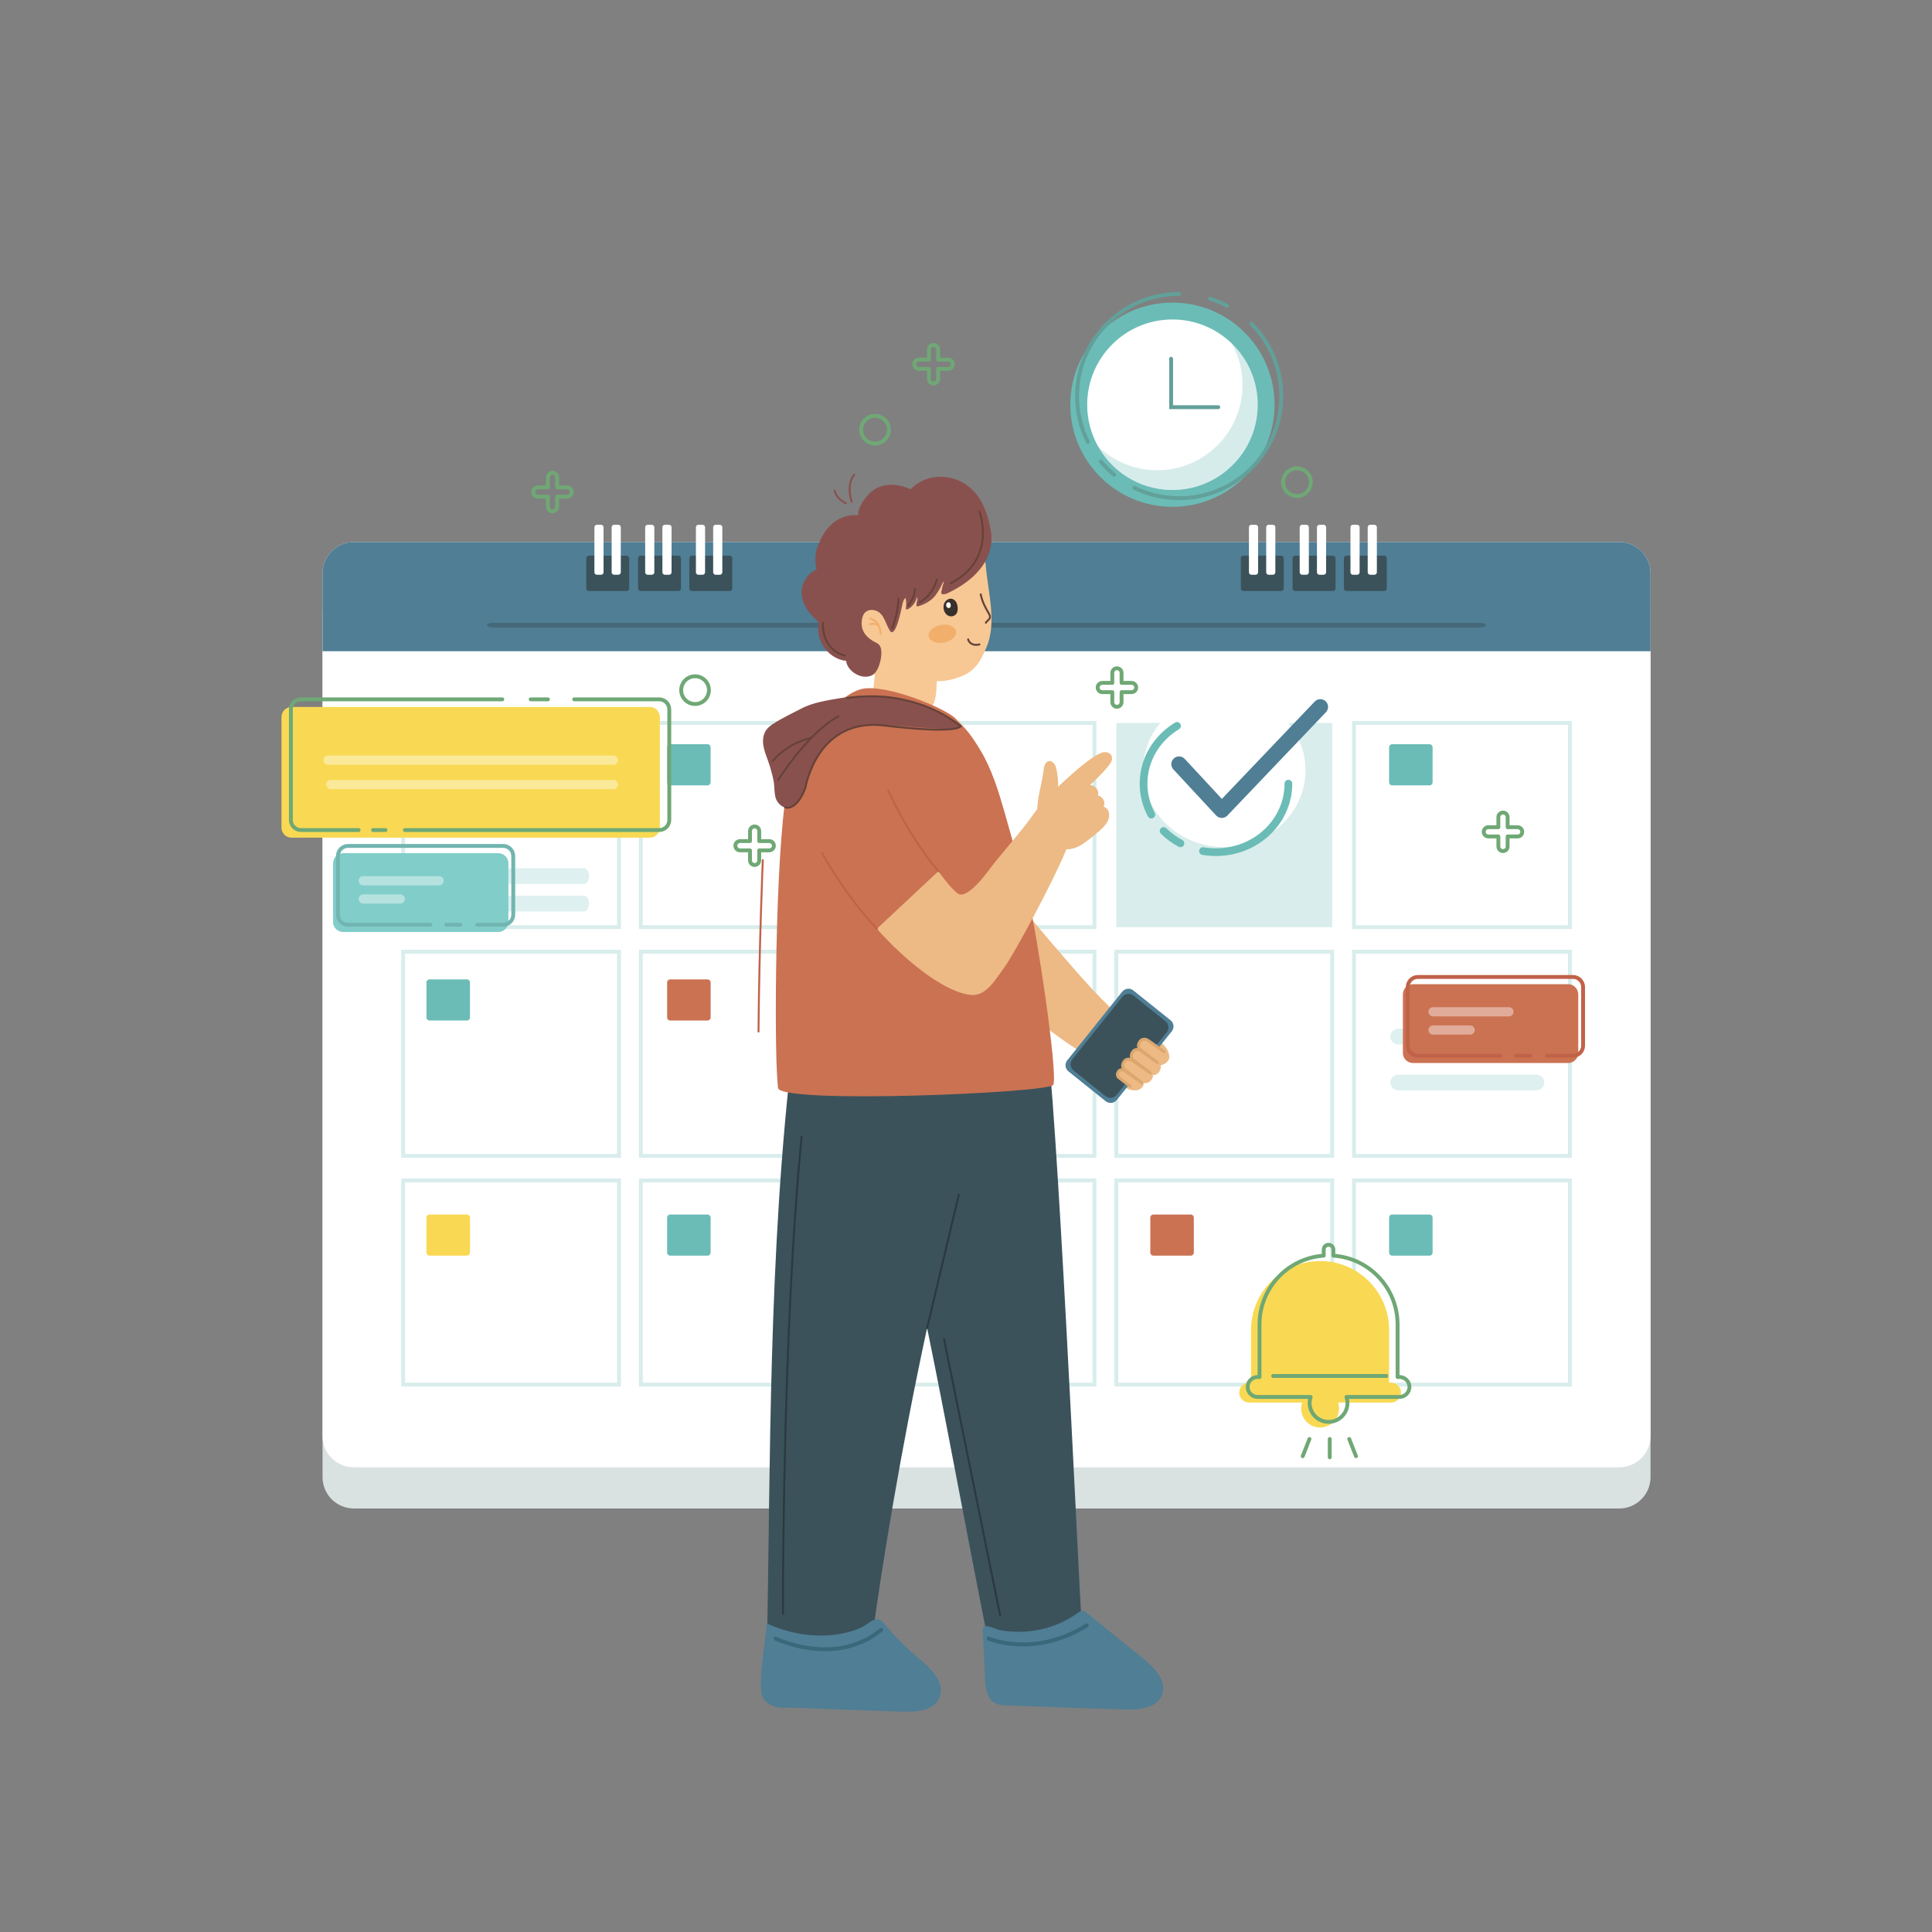 <?xml version="1.0" encoding="utf-8"?>
<!-- Generator: Adobe Illustrator 27.5.0, SVG Export Plug-In . SVG Version: 6.00 Build 0)  -->
<svg version="1.1" xmlns="http://www.w3.org/2000/svg" xmlns:xlink="http://www.w3.org/1999/xlink" x="0px" y="0px"
	 viewBox="0 0 500 500" style="enable-background:new 0 0 500 500;" xml:space="preserve">
<rect x="0" y="0" width="500" height="500" fill="#808080" stroke="none"/>
<!-- <g id="BACKGROUND">
	<rect style="fill:#F9EEE3;" width="500" height="500"/>
</g> -->
<g id="OBJECTS">
	<!-- <g>
		
			<ellipse transform="matrix(0.7071 -0.7071 0.7071 0.7071 -55.6665 230.1646)" style="opacity:0.3149;fill:#DBC0A7;" cx="250" cy="182.278" rx="135.209" ry="135.209"/>
		<ellipse style="opacity:0.3149;fill:#DBC0A7;" cx="250" cy="442.885" rx="171.101" ry="10.046"/>
	</g> -->
	<g>
		<g>
			<g>
				<g>
					<g>
						<path style="fill:#D9E2E1;" d="M91.589,390.395h327.454c4.481,0,8.114-3.633,8.114-8.114V159.038
							c0-4.481-3.633-8.114-8.114-8.114H91.589c-4.481,0-8.114,3.633-8.114,8.114v223.243
							C83.475,386.763,87.108,390.395,91.589,390.395z"/>
						<path style="fill:#FFFFFF;" d="M91.589,379.746h327.454c4.481,0,8.114-3.633,8.114-8.114V148.389
							c0-4.481-3.633-8.114-8.114-8.114H91.589c-4.481,0-8.114,3.633-8.114,8.114v223.243
							C83.475,376.113,87.108,379.746,91.589,379.746z"/>
						<path style="fill:#4F7E95;" d="M83.475,168.539h343.681v-20.15c0-4.481-3.633-8.114-8.114-8.114H91.589
							c-4.481,0-8.114,3.633-8.114,8.114V168.539z"/>
						<g style="opacity:0.263;">
							<g>
								<g>
									<rect x="350.429" y="187.099" style="fill:none;stroke:#6BBCB6;stroke-miterlimit:10;" width="55.866" height="52.844"/>
									<rect x="288.906" y="187.099" style="fill:#6BBCB6;" width="55.866" height="52.844"/>
									<rect x="227.383" y="187.099" style="fill:none;stroke:#6BBCB6;stroke-miterlimit:10;" width="55.866" height="52.844"/>
									<rect x="165.86" y="187.099" style="fill:none;stroke:#6BBCB6;stroke-miterlimit:10;" width="55.866" height="52.844"/>
									<rect x="104.336" y="187.099" style="fill:none;stroke:#6BBCB6;stroke-miterlimit:10;" width="55.866" height="52.844"/>
									<g>
										<ellipse style="fill:#FFFFFF;" cx="316.839" cy="199.339" rx="21.021" ry="19.884"/>
									</g>
								</g>
								<g>
									<rect x="350.429" y="246.298" style="fill:none;stroke:#6BBCB6;stroke-miterlimit:10;" width="55.866" height="52.844"/>
									<rect x="288.906" y="246.298" style="fill:none;stroke:#6BBCB6;stroke-miterlimit:10;" width="55.866" height="52.844"/>
									<rect x="227.383" y="246.298" style="fill:none;stroke:#6BBCB6;stroke-miterlimit:10;" width="55.866" height="52.844"/>
									<rect x="165.86" y="246.298" style="fill:none;stroke:#6BBCB6;stroke-miterlimit:10;" width="55.866" height="52.844"/>
									<rect x="104.336" y="246.298" style="fill:none;stroke:#6BBCB6;stroke-miterlimit:10;" width="55.866" height="52.844"/>
								</g>
								<g>
									<rect x="350.429" y="305.496" style="fill:none;stroke:#6BBCB6;stroke-miterlimit:10;" width="55.866" height="52.844"/>
									<rect x="288.906" y="305.496" style="fill:none;stroke:#6BBCB6;stroke-miterlimit:10;" width="55.866" height="52.844"/>
									<rect x="227.383" y="305.496" style="fill:none;stroke:#6BBCB6;stroke-miterlimit:10;" width="55.866" height="52.844"/>
									<rect x="165.86" y="305.496" style="fill:none;stroke:#6BBCB6;stroke-miterlimit:10;" width="55.866" height="52.844"/>
									<rect x="104.336" y="305.496" style="fill:none;stroke:#6BBCB6;stroke-miterlimit:10;" width="55.866" height="52.844"/>
								</g>
							</g>
						</g>
						<g>
							<g>
								<path style="fill:#3B525B;" d="M331.574,152.953h-9.79c-0.362,0-0.656-0.294-0.656-0.656v-7.829
									c0-0.362,0.294-0.656,0.656-0.656h9.79c0.362,0,0.656,0.294,0.656,0.656v7.829
									C332.229,152.66,331.936,152.953,331.574,152.953z"/>
								<path style="fill:#3B525B;" d="M344.97,152.953h-9.79c-0.362,0-0.656-0.294-0.656-0.656v-7.829
									c0-0.362,0.294-0.656,0.656-0.656h9.79c0.362,0,0.656,0.294,0.656,0.656v7.829
									C345.626,152.66,345.332,152.953,344.97,152.953z"/>
								<path style="fill:#3B525B;" d="M358.241,152.953h-9.79c-0.362,0-0.656-0.294-0.656-0.656v-7.829
									c0-0.362,0.294-0.656,0.656-0.656h9.79c0.362,0,0.656,0.294,0.656,0.656v7.829
									C358.896,152.66,358.603,152.953,358.241,152.953z"/>
								<g>
									<g>
										<g>
											<g>
												<g>
													<path style="fill:#FFFFFF;" d="M323.879,148.751h1.061c0.361,0,0.654-0.293,0.654-0.655v-11.634
														c0-0.361-0.293-0.654-0.654-0.654h-1.061c-0.362,0-0.655,0.293-0.655,0.654v11.634
														C323.224,148.458,323.517,148.751,323.879,148.751z"/>
													<path style="fill:#FFFFFF;" d="M328.342,148.751h1.061c0.361,0,0.654-0.293,0.654-0.655v-11.634
														c0-0.361-0.293-0.654-0.654-0.654h-1.061c-0.361,0-0.654,0.293-0.654,0.654v11.634
														C327.687,148.458,327.98,148.751,328.342,148.751z"/>
												</g>
											</g>
										</g>
									</g>
								</g>
								<g>
									<g>
										<g>
											<g>
												<g>
													<path style="fill:#FFFFFF;" d="M337.015,148.751h1.061c0.361,0,0.654-0.293,0.654-0.655v-11.634
														c0-0.361-0.293-0.654-0.654-0.654h-1.061c-0.362,0-0.655,0.293-0.655,0.654v11.634
														C336.361,148.458,336.654,148.751,337.015,148.751z"/>
													<path style="fill:#FFFFFF;" d="M341.478,148.751h1.061c0.361,0,0.654-0.293,0.654-0.655v-11.634
														c0-0.361-0.293-0.654-0.654-0.654h-1.061c-0.361,0-0.654,0.293-0.654,0.654v11.634
														C340.824,148.458,341.117,148.751,341.478,148.751z"/>
												</g>
											</g>
										</g>
									</g>
								</g>
								<g>
									<g>
										<g>
											<g>
												<g>
													<path style="fill:#FFFFFF;" d="M350.152,148.751h1.061c0.361,0,0.654-0.293,0.654-0.655v-11.634
														c0-0.361-0.293-0.654-0.654-0.654h-1.061c-0.361,0-0.654,0.293-0.654,0.654v11.634
														C349.497,148.458,349.79,148.751,350.152,148.751z"/>
													<path style="fill:#FFFFFF;" d="M354.615,148.751h1.061c0.362,0,0.655-0.293,0.655-0.655v-11.634
														c0-0.361-0.293-0.654-0.655-0.654h-1.061c-0.361,0-0.654,0.293-0.654,0.654v11.634
														C353.96,148.458,354.253,148.751,354.615,148.751z"/>
												</g>
											</g>
										</g>
									</g>
								</g>
							</g>
							<g>
								<path style="fill:#3B525B;" d="M162.18,152.953h-9.79c-0.362,0-0.656-0.294-0.656-0.656v-7.829
									c0-0.362,0.294-0.656,0.656-0.656h9.79c0.362,0,0.656,0.294,0.656,0.656v7.829
									C162.836,152.66,162.542,152.953,162.18,152.953z"/>
								<path style="fill:#3B525B;" d="M175.577,152.953h-9.79c-0.362,0-0.656-0.294-0.656-0.656v-7.829
									c0-0.362,0.294-0.656,0.656-0.656h9.79c0.362,0,0.656,0.294,0.656,0.656v7.829
									C176.233,152.66,175.939,152.953,175.577,152.953z"/>
								<path style="fill:#3B525B;" d="M188.847,152.953h-9.79c-0.362,0-0.656-0.294-0.656-0.656v-7.829
									c0-0.362,0.293-0.656,0.656-0.656h9.79c0.362,0,0.656,0.294,0.656,0.656v7.829
									C189.503,152.66,189.209,152.953,188.847,152.953z"/>
								<g>
									<g>
										<g>
											<g>
												<g>
													<path style="fill:#FFFFFF;" d="M154.485,148.751h1.061c0.361,0,0.654-0.293,0.654-0.655v-11.634
														c0-0.361-0.293-0.654-0.654-0.654h-1.061c-0.361,0-0.654,0.293-0.654,0.654v11.634
														C153.831,148.458,154.124,148.751,154.485,148.751z"/>
													<path style="fill:#FFFFFF;" d="M158.948,148.751h1.061c0.361,0,0.654-0.293,0.654-0.655v-11.634
														c0-0.361-0.293-0.654-0.654-0.654h-1.061c-0.361,0-0.654,0.293-0.654,0.654v11.634
														C158.294,148.458,158.587,148.751,158.948,148.751z"/>
												</g>
											</g>
										</g>
									</g>
								</g>
								<g>
									<g>
										<g>
											<g>
												<g>
													<path style="fill:#FFFFFF;" d="M167.622,148.751h1.061c0.361,0,0.654-0.293,0.654-0.655v-11.634
														c0-0.361-0.293-0.654-0.654-0.654h-1.061c-0.361,0-0.654,0.293-0.654,0.654v11.634
														C166.967,148.458,167.26,148.751,167.622,148.751z"/>
													<path style="fill:#FFFFFF;" d="M172.085,148.751h1.061c0.362,0,0.655-0.293,0.655-0.655v-11.634
														c0-0.361-0.293-0.654-0.655-0.654h-1.061c-0.361,0-0.654,0.293-0.654,0.654v11.634
														C171.43,148.458,171.723,148.751,172.085,148.751z"/>
												</g>
											</g>
										</g>
									</g>
								</g>
								<g>
									<g>
										<g>
											<g>
												<g>
													<path style="fill:#FFFFFF;" d="M180.758,148.751h1.061c0.361,0,0.654-0.293,0.654-0.655v-11.634
														c0-0.361-0.293-0.654-0.654-0.654h-1.061c-0.361,0-0.654,0.293-0.654,0.654v11.634
														C180.104,148.458,180.397,148.751,180.758,148.751z"/>
													<path style="fill:#FFFFFF;" d="M185.221,148.751h1.061c0.361,0,0.654-0.293,0.654-0.655v-11.634
														c0-0.361-0.293-0.654-0.654-0.654h-1.061c-0.361,0-0.654,0.293-0.654,0.654v11.634
														C184.567,148.458,184.86,148.751,185.221,148.751z"/>
												</g>
											</g>
										</g>
									</g>
								</g>
							</g>
						</g>
					</g>
					<path style="fill:none;stroke:#6BBCB6;stroke-width:2;stroke-linecap:round;stroke-linejoin:round;stroke-miterlimit:10;" d="
						M311.341,220.255c1.088,0.186,2.208,0.283,3.353,0.283c10.351,0,18.742-7.937,18.742-17.728"/>
					<path style="fill:none;stroke:#6BBCB6;stroke-width:2;stroke-linecap:round;stroke-linejoin:round;stroke-miterlimit:10;" d="
						M301.144,215.058c1.271,1.257,2.735,2.338,4.348,3.2"/>
					<path style="fill:none;stroke:#6BBCB6;stroke-width:2;stroke-linecap:round;stroke-linejoin:round;stroke-miterlimit:10;" d="
						M304.612,187.863c-5.207,3.149-8.66,8.667-8.66,14.947c0,2.881,0.726,5.601,2.015,8.005"/>
					<g>
						<path style="fill:#4F7E95;" d="M316.2,211.68c-0.005,0-0.009,0-0.014,0c-0.552-0.004-1.077-0.235-1.452-0.639l-11.061-11.917
							c-0.751-0.809-0.704-2.075,0.105-2.827c0.808-0.751,2.073-0.706,2.826,0.105l9.615,10.359l24.036-25.202
							c0.763-0.799,2.029-0.828,2.827-0.067c0.8,0.762,0.83,2.028,0.067,2.828l-25.503,26.74
							C317.269,211.456,316.747,211.68,316.2,211.68z"/>
					</g>
				</g>
				<g style="opacity:0.474;">
					<path style="fill:#3B525B;" d="M382.802,162.42H127.829c-1,0-1.811-0.28-1.811-0.626c0-0.345,0.811-0.626,1.811-0.626h254.972
						c1.001,0,1.811,0.28,1.811,0.626C384.612,162.14,383.803,162.42,382.802,162.42z"/>
				</g>
				<g>
					<g style="opacity:0.224;">
						<path style="fill:#6BBCB6;" d="M379.339,270.311h-17.372c-1.19,0-2.155-0.913-2.155-2.038s0.965-2.038,2.155-2.038h17.372
							c1.19,0,2.155,0.913,2.155,2.038S380.529,270.311,379.339,270.311z"/>
					</g>
					<g style="opacity:0.224;">
						<path style="fill:#6BBCB6;" d="M397.513,282.193h-35.546c-1.19,0-2.155-0.913-2.155-2.038c0-1.125,0.965-2.038,2.155-2.038
							h35.546c1.19,0,2.155,0.913,2.155,2.038C399.668,281.28,398.703,282.193,397.513,282.193z"/>
					</g>
				</g>
				<g>
					<g style="opacity:0.224;">
						<path style="fill:#6BBCB6;" d="M132.122,212.082H114.75c-1.19,0-2.155-0.913-2.155-2.038c0-1.125,0.964-2.038,2.155-2.038
							h17.372c1.19,0,2.155,0.913,2.155,2.038C134.277,211.169,133.312,212.082,132.122,212.082z"/>
					</g>
					<g style="opacity:0.224;">
						<path style="fill:#6BBCB6;" d="M151.124,228.786h-21.899c-0.733,0-1.327-0.913-1.327-2.038c0-1.125,0.594-2.038,1.327-2.038
							h21.899c0.733,0,1.327,0.913,1.327,2.038C152.452,227.873,151.857,228.786,151.124,228.786z"/>
					</g>
					<g style="opacity:0.224;">
						<path style="fill:#6BBCB6;" d="M151.124,235.891h-21.899c-0.733,0-1.327-0.913-1.327-2.038c0-1.125,0.594-2.038,1.327-2.038
							h21.899c0.733,0,1.327,0.913,1.327,2.038C152.452,234.977,151.857,235.891,151.124,235.891z"/>
					</g>
				</g>
			</g>
			<g style="opacity:0.224;">
				<path style="fill:#6BBCB6;" d="M255.325,322.541H241.5c-0.947,0-1.715-0.727-1.715-1.622s0.768-1.622,1.715-1.622h13.825
					c0.947,0,1.715,0.727,1.715,1.622S256.272,322.541,255.325,322.541z"/>
			</g>
			<g style="opacity:0.224;">
				<path style="fill:#6BBCB6;" d="M269.789,331.997H241.5c-0.947,0-1.715-0.727-1.715-1.622c0-0.896,0.768-1.622,1.715-1.622
					h28.289c0.947,0,1.715,0.727,1.715,1.622C271.504,331.271,270.736,331.997,269.789,331.997z"/>
			</g>
		</g>
		<g>
			<path style="fill:#6BBCB6;" d="M183.095,203.256h-9.629c-0.45,0-0.815-0.365-0.815-0.815v-9.02c0-0.45,0.365-0.815,0.815-0.815
				h9.629c0.45,0,0.815,0.365,0.815,0.815v9.02C183.91,202.891,183.546,203.256,183.095,203.256z"/>
			<path style="fill:#6BBCB6;" d="M245.377,203.256h-9.629c-0.45,0-0.815-0.365-0.815-0.815v-9.02c0-0.45,0.365-0.815,0.815-0.815
				h9.629c0.45,0,0.815,0.365,0.815,0.815v9.02C246.192,202.891,245.827,203.256,245.377,203.256z"/>
			<path style="fill:#6BBCB6;" d="M120.814,264.111h-9.629c-0.45,0-0.815-0.365-0.815-0.815v-9.02c0-0.45,0.365-0.815,0.815-0.815
				h9.629c0.45,0,0.815,0.365,0.815,0.815v9.02C121.629,263.746,121.264,264.111,120.814,264.111z"/>
			<path style="fill:#CB7252;" d="M183.095,264.111h-9.629c-0.45,0-0.815-0.365-0.815-0.815v-9.02c0-0.45,0.365-0.815,0.815-0.815
				h9.629c0.45,0,0.815,0.365,0.815,0.815v9.02C183.91,263.746,183.546,264.111,183.095,264.111z"/>
			<path style="fill:#CB7252;" d="M308.147,324.966h-9.629c-0.45,0-0.815-0.365-0.815-0.815v-9.02c0-0.45,0.365-0.815,0.815-0.815
				h9.629c0.45,0,0.815,0.365,0.815,0.815v9.02C308.962,324.601,308.597,324.966,308.147,324.966z"/>
			<path style="fill:#6BBCB6;" d="M369.94,324.966h-9.629c-0.45,0-0.815-0.365-0.815-0.815v-9.02c0-0.45,0.365-0.815,0.815-0.815
				h9.629c0.45,0,0.815,0.365,0.815,0.815v9.02C370.755,324.601,370.39,324.966,369.94,324.966z"/>
			<path style="fill:#CB7252;" d="M245.377,264.111h-9.629c-0.45,0-0.815-0.365-0.815-0.815v-9.02c0-0.45,0.365-0.815,0.815-0.815
				h9.629c0.45,0,0.815,0.365,0.815,0.815v9.02C246.192,263.746,245.827,264.111,245.377,264.111z"/>
			<path style="fill:#F9D953;" d="M120.814,324.966h-9.629c-0.45,0-0.815-0.365-0.815-0.815v-9.02c0-0.45,0.365-0.815,0.815-0.815
				h9.629c0.45,0,0.815,0.365,0.815,0.815v9.02C121.629,324.601,121.264,324.966,120.814,324.966z"/>
			<path style="fill:#6BBCB6;" d="M183.095,324.966h-9.629c-0.45,0-0.815-0.365-0.815-0.815v-9.02c0-0.45,0.365-0.815,0.815-0.815
				h9.629c0.45,0,0.815,0.365,0.815,0.815v9.02C183.91,324.601,183.546,324.966,183.095,324.966z"/>
			<path style="fill:#6BBCB6;" d="M369.94,203.256h-9.629c-0.45,0-0.815-0.365-0.815-0.815v-9.02c0-0.45,0.365-0.815,0.815-0.815
				h9.629c0.45,0,0.815,0.365,0.815,0.815v9.02C370.755,202.891,370.39,203.256,369.94,203.256z"/>
		</g>
	</g>
	<g>
		<g>
			<path style="fill:#EDB984;" d="M225.198,221.616c-0.163-0.814,0.754-1.946,1.157-2.566c0.869-1.338,1.84-2.612,2.802-3.884
				c2.545-3.367,4.987-6.842,8.372-9.438c0.423-0.324,1.322-1.038,1.85-1.113c0.64-0.09,0.847,0.596,1.334,1.021
				c0.486,0.425,0.837,0.981,1.174,1.532c0.96,1.572,34.364,42.659,43.237,51.389c2.942,2.894,6.079,5.996,6.917,10.037
				c0.157,0.759,0.49,3.064,0.19,3.779c-0.743,1.774-2.605,3.814-7.349,2.419c-2.286-0.672-4.324-1.976-6.318-3.281
				c-12.056-7.886-22.253-18.002-33.692-26.676c-4.787-3.63-9.158-7.911-13.011-12.516
				C229.785,229.839,225.198,225.17,225.198,221.616z"/>
		</g>
		<g>
			<g>
				<g style="opacity:0.202;">
					<path style="fill:#F0C692;" d="M228.641,223.093c0.198,0.989,0.546,1.863,0.86,2.743c0.027-1.658,0.048-3.282-0.027-4.797
						c-0.075-1.453-0.587-2.654-1.037-3.93C228.225,219.354,228.321,221.496,228.641,223.093z"/>
				</g>
				<g style="opacity:0.202;">
					<path style="fill:#F0C692;" d="M230.231,236.275c0.007-2.538,0.116-5.076,0-7.362c-0.055-1.133-0.375-2.108-0.73-3.077
						C229.447,229.384,229.378,233.096,230.231,236.275z"/>
				</g>
				<g>
					<path style="fill:#3B525B;" d="M205.161,271.257c-6.34,53.359-5.74,106.686-6.698,157.116
						c6.103,0.624,15.062,1.166,21.165,1.79c1.562,0.16,3.325,0.259,4.502-0.78c1.04-0.919,1.269-2.427,1.426-3.805
						c2.081-18.189,17.53-117.193,36.879-157.193"/>
					<path style="fill:#3B525B;" d="M224.668,277.129c15.628,62.139,19.907,91.721,31.948,152.046
						c6.12-0.435,12.239-0.871,18.358-1.306c1.566-0.111,3.32-0.317,4.301-1.543c0.866-1.084,0.832-2.609,0.75-3.994
						c-1.08-18.276-6.513-138.986-9.537-157.042"/>
					<g>
						<g>
							<g>
								<g>
									<g>
										<g>
											<g>
												<path style="fill:#F7C894;" d="M224.107,167.731c0.865,0.534,1.729,1.09,2.598,1.656
													c0.313,0.199,0.621,0.411,0.934,0.61c2.853,1.872,5.716,3.717,8.754,4.931c0.531,0.201,1.058,0.393,1.598,0.568
													c1.429,0.441,2.903,0.727,4.445,0.79c0.044,0,0.079,0.005,0.126,0.015c0.022,0,0.031-0.004,0.031-0.004
													c2.489,0.09,6.304-0.949,8.336-2.4c2.395-1.709,3.244-3.862,4.261-6.121c2.961-6.583,0.424-14.687-0.106-21.743
													c-0.047-0.622-0.4-1.176-0.653-1.749c-0.689-1.553-1.686-2.953-2.793-4.22c-3.948-4.521-9.652-7.556-15.579-7.652
													c-5.94-0.1-11.966,2.959-14.996,8.164c-1.158,2.008-1.877,4.252-2.348,6.539
													C217.233,154.308,217.955,163.92,224.107,167.731z"/>
											</g>
											<path style="fill:#F7C894;" d="M229.696,185.618c2.788,0.833,6.465,0.679,9.138-0.544
												c2.29-1.048,3.177-3.293,3.424-5.705c0.029-0.281,0.053-0.57,0.069-0.877c0.033-0.726,0.074-1.457,0.107-2.183
												c-0.004-0.009,0.005-0.013,0-0.022c0.192-3.867,0.375-7.73,0.567-11.597c-0.004-0.009-0.004-0.009-0.009-0.018
												c0.01-0.093,0.019-0.187,0.02-0.276c0.005-0.125,0.006-0.236,0.003-0.357c-0.026-0.963-0.372-1.8-1.025-2.55
												c-0.718-0.84-1.704-1.424-2.74-1.817c-1.698-0.662-3.566-0.818-5.36-0.523c-1.671,0.278-3.267,0.941-4.618,1.98
												c-0.053,0.026-0.097,0.07-0.145,0.106c-1.016,0.806-1.865-0.579-1.955,0.731c-0.092,1.488-0.188,2.967-0.28,4.454
												c-0.061,0.985-0.127,1.982-0.188,2.967c-0.107,1.751-0.219,3.492-0.327,5.243c-0.015,0.196-0.025,0.379-0.04,0.575
												c-0.104,1.668-0.59,4.248-0.476,6.097c0.113,1.849,0.826,2.966,2.67,3.865
												C228.902,185.348,229.292,185.497,229.696,185.618z"/>
											<g>
												<g>
													<path style="fill:#38302A;" d="M247.858,157.498c0.002-0.747-0.205-1.557-0.702-2.061
														c-0.326-0.331-0.786-0.537-1.245-0.497c-0.216,0.019-0.426,0.091-0.619,0.194c-0.436,0.234-0.784,0.634-0.959,1.104
														c-0.478,1.283,0.167,3.054,1.61,3.26c0.892,0.127,1.713-0.481,1.864-1.381
														C247.84,157.921,247.857,157.712,247.858,157.498z"/>
												</g>
												<g>
													<path style="fill:#FFFFFF;" d="M246.064,156.694c-0.011-0.245-0.047-0.494-0.226-0.675
														c-0.107-0.108-0.257-0.176-0.408-0.163c-0.071,0.006-0.14,0.03-0.203,0.063c-0.143,0.077-0.257,0.208-0.314,0.361
														c-0.156,0.42,0.055,1,0.527,1.068c0.22,0.031,0.459-0.081,0.56-0.282C246.058,156.953,246.07,156.821,246.064,156.694z
														"/>
												</g>
												
													<path style="fill:none;stroke:#664238;stroke-width:0.5;stroke-linecap:round;stroke-linejoin:round;stroke-miterlimit:10;" d="
													M253.808,153.815c0.353,1.823,1.222,3.482,2.165,5.071c0.15,0.254,0.259,0.617,0.222,0.911
													c-0.067,0.536-0.791,0.891-1.048,1.363"/>
												<path style="fill:#F2AF6B;" d="M247.406,163.371c0.223,1.264-1.176,2.579-3.125,2.938
													c-1.95,0.359-3.711-0.374-3.935-1.638c-0.223-1.264,1.176-2.579,3.125-2.938
													C245.421,161.374,247.182,162.107,247.406,163.371z"/>
											</g>
											<path style="fill:#89514E;" d="M245.293,153.497c-0.413,0.198-0.873,0.344-1.325,0.283
												c-0.086-0.011-0.174-0.033-0.241-0.088c-0.153-0.127-0.136-0.367-0.102-0.566c0.083-0.481,0.184-0.958,0.302-1.431
												c0.061-0.242,0.428-1.068,0.288-1.257c-0.386,0.605-0.656,1.308-1.011,1.937c-0.362,0.641-0.759,1.264-1.216,1.84
												c-0.531,0.669-1.892,2.002-4.446,2.723c-0.132,0.037-0.293-0.036-0.361-0.158c-0.041-0.073-0.038-0.162-0.031-0.245
												c0.055-0.626,0.327-1.23,0.291-1.858c-0.077-0.053-0.165,0.055-0.193,0.145c-0.622,1.988-2.145,2.84-2.528,2.897
												c-0.066,0.01-0.138,0.018-0.195-0.017c-0.1-0.062-0.094-0.209-0.078-0.327c0.109-0.809,0.15-1.866-0.137-2.64
												c-0.571,0.558-0.728,1.487-0.893,2.238c-0.197,0.896-1.445,7.273-2.809,6.582c-0.156-0.079-0.259-0.236-0.352-0.387
												c-1.234-2.001-1.508-4.856-4.208-5.282c-0.808-0.128-1.699,0.088-2.253,0.702c-0.807,0.895-0.978,2.859-0.64,4.025
												c0.461,1.588,1.595,2.6,3.009,3.413c0.495,0.285,1.064,0.483,1.425,0.931c1.246,1.549,0.013,6.627-1.63,7.644
												c-2.728,1.688-6.749-0.888-6.979-3.574c-4.013-0.372-7.383-4.307-7.207-8.415c0.023-0.539,0.098-1.088-0.029-1.612
												c-0.122-0.501-0.906-0.905-1.256-1.277c-6.342-6.727-1.145-11.61,0.86-12.401c-0.456-1.302-0.397-3.966,0-5.15
												c1.494-4.46,4.422-9.152,10.782-8.873c-0.273-1.849,1.941-4.863,3.396-6.07c3.6-2.986,8.57-1.442,10.13-0.59
												c1.266-1.317,2.821-2.278,4.551-2.787c3.694-1.087,7.894-0.178,10.837,2.346c3.258,2.794,4.68,7.06,5.39,11.208
												C257.245,142.141,255.293,148.717,245.293,153.497z"/>
											
												<path style="fill:none;stroke:#664238;stroke-width:0.5;stroke-linecap:round;stroke-linejoin:round;stroke-miterlimit:10;" d="
												M250.552,165.464c0.129,0.592,0.612,1.064,1.17,1.273c0.558,0.209,1.181,0.182,1.757,0.035"/>
										</g>
										<path style="opacity:0.202;fill:#F7C894;" d="M236.099,174.431c0,0,0.09,0.188,0.293,0.498
											c0.655,1.005,2.448,3.272,5.866,4.441c0.029-0.281,0.053-0.57,0.069-0.877c0.033-0.726,0.074-1.457,0.107-2.183
											c-0.516,0.058-2.264,0.13-4.444-0.813c0,0-0.004-0.009-0.017-0.014C237.377,175.214,236.746,174.874,236.099,174.431z"/>
									</g>
								</g>
								<g>
									<path style="fill:#F2AF6B;" d="M227.925,164.256c-0.129,0-0.239-0.1-0.249-0.231c-0.267-3.444-2.413-3.634-2.504-3.64
										c-0.137-0.01-0.242-0.128-0.233-0.266c0.009-0.137,0.123-0.237,0.264-0.233c0.026,0.001,2.669,0.205,2.971,4.101
										c0.011,0.137-0.092,0.258-0.23,0.268C227.939,164.256,227.932,164.256,227.925,164.256z"/>
								</g>
								<g>
									<path style="fill:#F2AF6B;" d="M227.374,162.149c-0.052,0-0.105-0.016-0.15-0.05c-0.957-0.716-1.947-0.329-1.988-0.311
										c-0.128,0.049-0.273-0.009-0.326-0.137c-0.052-0.127,0.008-0.272,0.135-0.325c0.053-0.021,1.29-0.517,2.479,0.374
										c0.11,0.083,0.133,0.24,0.05,0.35C227.525,162.115,227.449,162.149,227.374,162.149z"/>
								</g>
							</g>
						</g>
						<g>
							<path style="fill:#CB7252;" d="M201.061,277.583c0.072,1.43,0.173,2.524,0.278,3.955c0.314,4.272,70.478,1.324,71.264-0.792
								c1.197-3.221-4.376-40.094-6.319-47.409c-2.053-7.73-4.106-15.461-6.314-23.147c-1.601-5.574-3.313-11.195-6.307-16.135
								c-2.224-3.669-3.413-5.209-6.469-8.193c-2.746-2.68-18.662-9.273-24.617-7.442c-7.713,2.372-16.692,16.683-18.403,23.396
								C200.855,214.84,200.354,263.484,201.061,277.583z"/>
						</g>
						<g>
							<g>
								<path style="fill:#EDB984;" d="M276.567,216.163c0.07,1.41-0.26,2.84-0.8,4.14c-3.29,7.96-13.21,26.48-15.83,30.03
									c-2.13,2.88-4.6,7.48-8.54,7.16c-6.98-0.57-17.29-9.06-24.47-17.12l15.92-14.9c1.76,2.42,3.64,4.75,4.99,5.74
									c2.41,1.77,7.53-5.26,8.59-6.69c0.95-1.29,1.97-2.52,3-3.74c2.59-3.09,5.16-6.17,7.59-9.39c1.59-2.1,5.34-0.06,7.63,1.21
									C275.867,213.283,276.507,214.743,276.567,216.163z"/>
							</g>
							<g>
								<path style="fill:#EDB984;" d="M270.077,221.238c-0.605-4.641-5.454-6.329-3.46-9.317c1.839-2.756,4.396-5.694,6.334-7.458
									c2.157-2.08,10.434-9.99,13.079-9.817c0.558,0.037,1.149,0.217,1.485,0.674c0.285,0.388,0.334,0.915,0.239,1.39
									c-0.276,1.386-4.573,5.483-5.669,6.438c1.247,0.121,2.487,1.284,2.051,2.739c0.689-0.044,2.195,1.275,1.484,2.871
									c1.729,0.6,2.041,3.079,0.023,5.19c-1.293,1.353-3.504,3.111-5.035,4.194c0,0-4.048,3.339-7.841,0.524"/>
							</g>
							<g>
								<path style="fill:#EDB984;" d="M273.648,205.74c0.307-2.161,0.235-4.378-0.21-6.514c-0.117-0.563-0.268-1.138-0.613-1.595
									c-0.344-0.456-0.927-0.769-1.476-0.632c-0.871,0.218-1.15,1.32-1.251,2.229c-0.373,3.357-1.757,7.443-1.654,10.82"/>
							</g>
						</g>
					</g>
				</g>
			</g>
			<g>
				<path style="fill:#4F7E95;" d="M223.434,420.9c0.377-0.218,0.746-0.452,1.106-0.703c0.898-0.628,1.923-1.399,2.959-1.07
					c0.577,0.183,1.005,0.676,1.401,1.147c3.032,3.604,6.039,6.558,9.629,9.571c2.82,2.367,5.957,5.826,4.654,9.335
					c-1.277,3.439-5.715,3.905-9.271,3.795c-6.261-0.194-12.522-0.409-18.781-0.644c-3.13-0.118-6.259-0.257-9.389-0.368
					c-1.809-0.064-3.611,0.19-5.385-0.358c-1.259-0.389-2.453-1.222-2.987-2.465c-0.364-0.848-0.394-1.805-0.417-2.733
					c-0.138-5.476,0.952-9.893,1.501-16.262C210.602,425.676,220.578,422.547,223.434,420.9z"/>
			</g>
			<g>
				<path style="fill:#4F7E95;" d="M278.733,417.552c0.528-0.379,1.152-0.801,1.775-0.614c0.255,0.077,0.469,0.248,0.676,0.416
					c4.909,3.978,9.817,7.955,14.726,11.933c2.921,2.367,6.169,5.826,4.82,9.335c-1.322,3.439-5.918,3.905-9.601,3.795
					c-6.485-0.194-12.969-0.409-19.452-0.644c-3.242-0.118-6.483-0.257-9.724-0.368c-2.536-0.087-4.844,0.156-6.149-2.523
					c-0.711-1.461-0.804-3.135-0.884-4.758c-0.2-4.051-0.4-8.102-0.6-12.152c-0.114-2.308,2.98-0.4,4.353-0.131
					c2.298,0.45,4.659,0.578,6.993,0.399C270.334,421.88,274.922,420.287,278.733,417.552z"/>
			</g>
		</g>
		<g>
			<path style="fill:#89514E;" d="M203.79,185.214c-1.283,0.669-2.549,1.366-3.702,2.116c-0.697,0.453-1.368,0.977-1.836,1.665
				c-0.783,1.151-0.908,2.644-0.684,4.017c0.225,1.374,0.766,2.671,1.231,3.983c0.588,1.66,1.058,3.361,1.405,5.088
				c0.288,1.432,0.11,3.506,0.683,4.815c0.633,1.448,2.266,2.627,3.824,2.09c2.755-0.95,3.979-5.867,4.825-8.276
				c1.221-3.478,2.987-6.881,5.807-9.254c2.819-2.372,6.477-3.87,10.162-3.912c6.863-0.078,23.141,2.164,23.491,0.411
				c0.07-0.349-5.402-3.502-6.842-4.153c-2.453-1.108-4.996-2.016-7.594-2.72c-5.732-1.553-11.433-1.361-17.261-0.383
				c-3.124,0.524-6.983,1.132-9.806,2.612C206.305,183.935,205.04,184.561,203.79,185.214z"/>
		</g>
		<path style="fill:none;stroke:#664238;stroke-width:0.5;stroke-linecap:round;stroke-linejoin:round;stroke-miterlimit:10;" d="
			M203.207,208.955c0,0,2.93,1.116,5.232-5.093c0,0,2.93-18.488,20.86-16.047c0,0,17.279,2.186,19.279,0.163"/>
		<path style="fill:none;stroke:#664238;stroke-width:0.5;stroke-linecap:round;stroke-linejoin:round;stroke-miterlimit:10;" d="
			M248.579,187.978c0,0-10.68-9.913-29.378-7.331"/>
		<path style="fill:none;stroke:#C16248;stroke-width:0.5;stroke-linecap:round;stroke-miterlimit:10;" d="M212.765,220.816
			c0,0,5.721,10.535,14.161,19.558"/>
		<path style="fill:none;stroke:#C16248;stroke-width:0.5;stroke-linecap:round;stroke-miterlimit:10;" d="M229.878,204.608
			c0,0,5.05,11.486,12.968,20.865"/>
		<g>
			<g>
				<path style="fill:#EDB984;" d="M280.951,268.556c4.125-1.63,4.544-6.565,7.757-5.379c2.964,1.094,6.262,2.819,8.337,4.233
					c2.416,1.547,5.06,3.049,5.519,5.569c0.097,0.532,0.069,1.128-0.272,1.547c-0.29,0.356-0.776,0.95-1.903,1.151
					c0.18,1.198-0.599,2.627-2.039,2.551c0.201,0.636-0.66,2.351-2.293,2.05c-0.147,1.759-2.353,2.62-4.766,1.211
					c-1.547-0.903-3.679-2.575-5.033-3.763c0,0-4.016-3.033-2.314-7.236"/>
			</g>
			<g>
				<path style="fill:#4F7E95;" d="M286.147,284.991l-9.622-7.707c-0.883-0.707-1.025-1.996-0.318-2.878l14.224-17.759
					c0.707-0.883,1.996-1.025,2.878-0.318l9.622,7.707c0.883,0.707,1.025,1.996,0.318,2.878l-14.224,17.759
					C288.318,285.556,287.03,285.698,286.147,284.991z"/>
				<path style="fill:#3B525B;" d="M286.107,283.664l-8.279-6.631c-0.883-0.707-1.025-1.996-0.318-2.878l12.96-16.181
					c0.707-0.883,1.996-1.025,2.878-0.318l8.279,6.631c0.883,0.707,1.025,1.996,0.318,2.878l-12.96,16.181
					C288.279,284.229,286.99,284.371,286.107,283.664z"/>
			</g>
			<path style="fill:#EDB984;stroke:#DBA76E;stroke-width:0.75;stroke-linecap:round;stroke-miterlimit:10;" d="M297.705,277.684
				l-4.505-3.43c0,0-0.889-0.809-0.1-1.951c0,0,0.668-1.283,2.133-0.403l4.212,2.944"/>
			<path style="fill:#EDB984;stroke:#DBA76E;stroke-width:0.75;stroke-linecap:round;stroke-miterlimit:10;" d="M299.555,275.023
				l-4.505-3.43c0,0-0.889-0.809-0.1-1.951c0,0,0.668-1.283,2.133-0.403l4.212,2.945"/>
			<path style="fill:#EDB984;stroke:#DBA76E;stroke-width:0.75;stroke-linecap:round;stroke-miterlimit:10;" d="M295.466,280.189
				l-4.505-3.43c0,0-0.889-0.809-0.099-1.951c0,0,0.668-1.283,2.133-0.402l4.212,2.945"/>
			<path style="fill:#EDB984;stroke:#DBA76E;stroke-width:0.75;stroke-linecap:round;stroke-miterlimit:10;" d="M292.502,281.14
				l-3.01-2.292c0,0-0.672-0.612-0.075-1.474c0,0,0.505-0.97,1.612-0.304l3.183,2.225"/>
		</g>
		<path style="fill:none;stroke:#39687A;stroke-linecap:round;stroke-miterlimit:10;" d="M200.695,424.048
			c0,0,15.488,7.535,27.349-2.233"/>
		<path style="fill:none;stroke:#39687A;stroke-linecap:round;stroke-miterlimit:10;" d="M255.836,424.048
			c0,0,11.743,5.128,25.419-3.395"/>
		
			<line style="fill:none;stroke:#2A3A3F;stroke-width:0.5;stroke-linecap:round;stroke-linejoin:round;stroke-miterlimit:10;" x1="239.935" y1="343.69" x2="248.137" y2="309.211"/>
		<path style="fill:none;stroke:#664238;stroke-width:0.5;stroke-linecap:round;stroke-linejoin:round;stroke-miterlimit:10;" d="
			M253.48,132.41c0,0,4.703,12.29-7.415,18.515"/>
		<path style="fill:none;stroke:#664238;stroke-width:0.5;stroke-linecap:round;stroke-linejoin:round;stroke-miterlimit:10;" d="
			M242.434,150.002c0,0-0.917,4.005-4.413,5.853"/>
		<path style="fill:none;stroke:#664238;stroke-width:0.5;stroke-linecap:round;stroke-linejoin:round;stroke-miterlimit:10;" d="
			M236.776,152.444c0,0,0,2.119-1.667,4.238"/>
		<path style="fill:none;stroke:#664238;stroke-width:0.5;stroke-linecap:round;stroke-linejoin:round;stroke-miterlimit:10;" d="
			M232.509,154.935c0,0,0.093,3.3-1.628,7.672"/>
		<path style="fill:none;stroke:#664238;stroke-width:0.5;stroke-linecap:round;stroke-linejoin:round;stroke-miterlimit:10;" d="
			M212.981,161.169c0,0-0.628,6.835,5.721,8.51"/>
		<path style="fill:none;stroke:#664238;stroke-width:0.5;stroke-linecap:round;stroke-linejoin:round;stroke-miterlimit:10;" d="
			M199.998,196.967c0,0,3.269-4.412,10.031-6.063"/>
		<path style="fill:none;stroke:#664238;stroke-width:0.5;stroke-linecap:round;stroke-linejoin:round;stroke-miterlimit:10;" d="
			M201.393,201.848c0,0,7.791-12.358,15.581-16.451"/>
		<path style="fill:none;stroke:#C16248;stroke-width:0.5;stroke-linecap:round;stroke-miterlimit:10;" d="M197.417,222.603
			c0,0-0.93,21.674-1.116,44.372"/>
		<path style="fill:none;stroke:#89514E;stroke-width:0.5;stroke-linecap:round;stroke-linejoin:round;stroke-miterlimit:10;" d="
			M220.394,129.859c0,0-1.488-4.279,0.651-6.977"/>
		<path style="fill:none;stroke:#89514E;stroke-width:0.5;stroke-linecap:round;stroke-linejoin:round;stroke-miterlimit:10;" d="
			M216.022,126.976c0,0,0.279,2.047,2.884,3.256"/>
		<path style="fill:none;stroke:#2A3A3F;stroke-width:0.5;stroke-linecap:round;stroke-linejoin:round;stroke-miterlimit:10;" d="
			M207.464,294.138c-5.023,50.698-4.837,123.535-4.837,123.535"/>
		
			<line style="fill:none;stroke:#2A3A3F;stroke-width:0.5;stroke-linecap:round;stroke-linejoin:round;stroke-miterlimit:10;" x1="244.301" y1="346.51" x2="258.813" y2="417.952"/>
	</g>
	<g>
		<path style="fill:none;stroke:#6FA875;stroke-linecap:round;stroke-linejoin:round;stroke-miterlimit:10;" d="M222.859,111.204
			c0,1.982,1.607,3.589,3.589,3.589c1.982,0,3.589-1.607,3.589-3.589c0-1.982-1.607-3.589-3.589-3.589
			C224.466,107.615,222.859,109.221,222.859,111.204z"/>
		<path style="fill:none;stroke:#6FA875;stroke-linecap:round;stroke-linejoin:round;stroke-miterlimit:10;" d="M176.293,178.606
			c0,1.982,1.607,3.589,3.589,3.589s3.589-1.607,3.589-3.589c0-1.982-1.607-3.589-3.589-3.589S176.293,176.624,176.293,178.606z"/>
		<path style="fill:none;stroke:#6FA875;stroke-linecap:round;stroke-linejoin:round;stroke-miterlimit:10;" d="M332.068,124.785
			c0,1.982,1.607,3.589,3.589,3.589c1.982,0,3.589-1.607,3.589-3.589c0-1.982-1.607-3.589-3.589-3.589
			C333.675,121.196,332.068,122.803,332.068,124.785z"/>
		<path style="fill:none;stroke:#6FA875;stroke-linecap:round;stroke-linejoin:round;stroke-miterlimit:10;" d="M237.811,93.064
			h2.59v-2.59c0-0.661,0.536-1.197,1.198-1.197c0.662,0,1.197,0.536,1.197,1.197v2.59h2.589c0.662,0,1.197,0.536,1.197,1.198
			s-0.536,1.198-1.197,1.198h-2.589v2.59c0,0.661-0.536,1.198-1.197,1.198c-0.662,0-1.198-0.536-1.198-1.198v-2.59h-2.59
			c-0.662,0-1.197-0.536-1.197-1.198S237.149,93.064,237.811,93.064z"/>
		<path style="fill:none;stroke:#6FA875;stroke-linecap:round;stroke-linejoin:round;stroke-miterlimit:10;" d="M191.509,217.676
			h2.59v-2.59c0-0.661,0.536-1.197,1.197-1.197s1.198,0.536,1.198,1.197v2.59h2.589c0.662,0,1.198,0.536,1.198,1.197
			c0,0.661-0.536,1.198-1.198,1.198h-2.589v2.59c0,0.661-0.536,1.198-1.198,1.198s-1.197-0.536-1.197-1.198v-2.59h-2.59
			c-0.662,0-1.197-0.536-1.197-1.198C190.311,218.212,190.847,217.676,191.509,217.676z"/>
		<path style="fill:none;stroke:#6FA875;stroke-linecap:round;stroke-linejoin:round;stroke-miterlimit:10;" d="M285.276,176.732
			h2.59v-2.59c0-0.661,0.536-1.198,1.198-1.198c0.662,0,1.197,0.536,1.197,1.198v2.59h2.589c0.662,0,1.198,0.536,1.198,1.198
			c0,0.661-0.536,1.197-1.198,1.197h-2.589v2.59c0,0.661-0.536,1.197-1.197,1.197c-0.662,0-1.198-0.536-1.198-1.197v-2.59h-2.59
			c-0.662,0-1.198-0.536-1.198-1.197C284.079,177.268,284.614,176.732,285.276,176.732z"/>
		<path style="fill:none;stroke:#6FA875;stroke-linecap:round;stroke-linejoin:round;stroke-miterlimit:10;" d="M139.206,126.141
			h2.59v-2.59c0-0.661,0.536-1.198,1.197-1.198c0.662,0,1.197,0.536,1.197,1.198v2.59h2.589c0.662,0,1.198,0.536,1.198,1.198
			c0,0.661-0.536,1.198-1.198,1.198h-2.589v2.59c0,0.661-0.536,1.197-1.197,1.197c-0.662,0-1.197-0.536-1.197-1.197v-2.59h-2.59
			c-0.662,0-1.198-0.536-1.198-1.198C138.009,126.677,138.544,126.141,139.206,126.141z"/>
		<path style="fill:none;stroke:#6FA875;stroke-linecap:round;stroke-linejoin:round;stroke-miterlimit:10;" d="M385.185,214.078
			h2.59v-2.59c0-0.661,0.536-1.197,1.198-1.197c0.662,0,1.198,0.536,1.198,1.197v2.59h2.589c0.662,0,1.197,0.536,1.197,1.198
			s-0.536,1.198-1.197,1.198h-2.589v2.59c0,0.661-0.536,1.198-1.198,1.198c-0.662,0-1.198-0.536-1.198-1.198v-2.59h-2.59
			c-0.662,0-1.198-0.536-1.198-1.198S384.523,214.078,385.185,214.078z"/>
	</g>
	<g>
		<g>
			<g>
				<path style="fill:#81CDC9;" d="M128.957,220.803H88.813c-1.446,0-2.618,1.172-2.618,2.618v15.165
					c0,1.446,1.172,2.618,2.618,2.618h40.144c1.446,0,2.618-1.172,2.618-2.618v-15.165
					C131.575,221.975,130.403,220.803,128.957,220.803z"/>
				<path style="fill:none;stroke:#71B5B0;stroke-linecap:round;stroke-miterlimit:10;" d="M123.484,239.329h6.729
					c1.446,0,2.618-1.172,2.618-2.618v-15.165c0-1.446-1.172-2.618-2.618-2.618H90.069c-1.446,0-2.618,1.172-2.618,2.618v15.165
					c0,1.446,1.172,2.618,2.618,2.618h21.323"/>
				
					<line style="fill:none;stroke:#71B5B0;stroke-linecap:round;stroke-miterlimit:10;" x1="115.484" y1="239.329" x2="119.112" y2="239.329"/>
				<path style="fill:#F9D953;" d="M75.462,216.792h92.695c1.446,0,2.618-1.172,2.618-2.618v-28.597
					c0-1.446-1.172-2.618-2.618-2.618H75.462c-1.446,0-2.618,1.172-2.618,2.618v28.597C72.844,215.62,74.016,216.792,75.462,216.792
					z"/>
				<path style="fill:none;stroke:#6FA875;stroke-linecap:round;stroke-linejoin:round;stroke-miterlimit:10;" d="M129.996,180.988
					H77.9c-1.446,0-2.618,1.172-2.618,2.618v28.597c0,1.446,1.172,2.618,2.618,2.618h11.607h3.308"/>
				
					<line style="fill:none;stroke:#6FA875;stroke-linecap:round;stroke-linejoin:round;stroke-miterlimit:10;" x1="141.81" y1="180.988" x2="137.345" y2="180.988"/>
				<path style="fill:none;stroke:#6FA875;stroke-linecap:round;stroke-linejoin:round;stroke-miterlimit:10;" d="M104.791,214.82
					h65.804c1.446,0,2.618-1.172,2.618-2.618v-28.597c0-1.446-1.172-2.618-2.618-2.618h-21.995"/>
				
					<line style="fill:none;stroke:#6FA875;stroke-linecap:round;stroke-linejoin:round;stroke-miterlimit:10;" x1="96.554" y1="214.82" x2="99.764" y2="214.82"/>
				<g>
					<g style="opacity:0.411;">
						<g>
							<path style="fill:#FFFFFF;" d="M103.601,231.472h-9.595c-0.658,0-1.19,0.533-1.19,1.19c0,0.657,0.533,1.19,1.19,1.19h9.595
								c0.657,0,1.19-0.533,1.19-1.19C104.791,232.005,104.258,231.472,103.601,231.472z"/>
						</g>
					</g>
					<g style="opacity:0.411;">
						<g>
							<path style="fill:#FFFFFF;" d="M113.639,226.748H94.006c-0.658,0-1.19,0.533-1.19,1.19c0,0.657,0.533,1.19,1.19,1.19h19.633
								c0.657,0,1.19-0.533,1.19-1.19C114.829,227.281,114.296,226.748,113.639,226.748z"/>
						</g>
					</g>
				</g>
				<g>
					<g style="opacity:0.411;">
						<g>
							<path style="fill:#FFFFFF;" d="M84.887,197.904h73.845c0.658,0,1.19-0.533,1.19-1.19c0-0.657-0.533-1.19-1.19-1.19H84.887
								c-0.657,0-1.19,0.533-1.19,1.19C83.697,197.371,84.23,197.904,84.887,197.904z"/>
						</g>
					</g>
					<g style="opacity:0.411;">
						<g>
							<path style="fill:#FFFFFF;" d="M85.606,204.229h73.126c0.658,0,1.19-0.533,1.19-1.19c0-0.657-0.533-1.19-1.19-1.19H85.606
								c-0.657,0-1.19,0.533-1.19,1.19C84.416,203.695,84.949,204.229,85.606,204.229z"/>
						</g>
					</g>
				</g>
			</g>
			<g>
				<g>
					<path style="fill:#F9D953;" d="M359.992,357.82h-0.485v-13.6c0-9.867-7.999-17.866-17.866-17.866
						c-9.867,0-17.866,7.999-17.866,17.866v13.6h-0.485c-1.427,0-2.583,1.157-2.583,2.583c0,1.427,1.157,2.583,2.583,2.583h36.702
						c1.427,0,2.583-1.157,2.583-2.583C362.576,358.977,361.419,357.82,359.992,357.82z"/>
					<circle style="fill:#F9D953;" cx="341.642" cy="364.54" r="4.899"/>
				</g>
				
					<line style="fill:none;stroke:#6FA875;stroke-linecap:round;stroke-linejoin:round;stroke-miterlimit:10;" x1="329.491" y1="356.095" x2="358.782" y2="356.095"/>
				<path style="fill:none;stroke:#6FA875;stroke-linecap:round;stroke-linejoin:round;stroke-miterlimit:10;" d="M362.178,356.363
					h-0.485v-13.6c0-9.446-7.336-17.16-16.618-17.803v-1.572c0-0.689-0.559-1.247-1.248-1.247s-1.247,0.559-1.247,1.247v1.572
					c-9.283,0.643-16.618,8.357-16.618,17.803v13.6h-0.485c-1.427,0-2.583,1.156-2.583,2.583c0,1.427,1.157,2.583,2.583,2.583
					h13.726c-0.165,0.491-0.275,1.007-0.275,1.553c0,2.706,2.194,4.899,4.899,4.899c2.706,0,4.9-2.194,4.9-4.899
					c0-0.546-0.11-1.062-0.275-1.553h13.726c1.427,0,2.583-1.157,2.583-2.583C364.762,357.52,363.605,356.363,362.178,356.363z"/>
				<g>
					
						<line style="fill:none;stroke:#6FA875;stroke-linecap:round;stroke-linejoin:round;stroke-miterlimit:10;" x1="344.137" y1="372.416" x2="344.137" y2="377.152"/>
					
						<line style="fill:none;stroke:#6FA875;stroke-linecap:round;stroke-linejoin:round;stroke-miterlimit:10;" x1="337.142" y1="376.86" x2="338.891" y2="372.416"/>
					
						<line style="fill:none;stroke:#6FA875;stroke-linecap:round;stroke-linejoin:round;stroke-miterlimit:10;" x1="349.182" y1="372.416" x2="350.931" y2="376.86"/>
				</g>
			</g>
			<g>
				<circle style="fill:#6BBCB6;" cx="303.428" cy="104.738" r="26.427"/>
				<circle style="fill:#FFFFFF;" cx="303.428" cy="104.738" r="22.063"/>
				<path style="opacity:0.275;fill:#6BBCB6;" d="M325.491,104.733c0,12.189-9.876,22.065-22.065,22.065
					c-8.281,0-15.506-4.563-19.277-11.323c3.971,3.855,9.38,6.221,15.347,6.221c12.189,0,22.065-9.886,22.065-22.065
					c0-3.897-1.003-7.552-2.778-10.721C322.924,92.913,325.491,98.522,325.491,104.733z"/>
				<g>
					<path style="fill:none;stroke:#62A09A;stroke-linecap:round;stroke-miterlimit:10;" d="M288.35,122.884
						c-1.25-1.033-2.403-2.178-3.444-3.421"/>
					<path style="fill:none;stroke:#62A09A;stroke-linecap:round;stroke-miterlimit:10;" d="M323.859,83.816
						c4.782,4.782,7.74,11.389,7.74,18.687c0,14.595-11.832,26.427-26.427,26.427c-4.166,0-8.106-0.964-11.611-2.681"/>
					<path style="fill:none;stroke:#62A09A;stroke-linecap:round;stroke-miterlimit:10;" d="M313.168,77.307
						c1.531,0.486,3.003,1.107,4.399,1.85"/>
					<path style="fill:none;stroke:#62A09A;stroke-linecap:round;stroke-miterlimit:10;" d="M281.546,114.356
						c-1.792-3.565-2.801-7.591-2.801-11.854c0-14.595,11.832-26.427,26.427-26.427"/>
				</g>
				<polyline style="fill:none;stroke:#62A09A;stroke-linecap:round;stroke-miterlimit:10;" points="303.084,92.841 
					303.084,105.376 315.291,105.376 				"/>
			</g>
		</g>
		<g>
			<path style="fill:#CB7252;" d="M405.828,254.709h-40.144c-1.446,0-2.618,1.172-2.618,2.618v15.165
				c0,1.446,1.172,2.618,2.618,2.618h40.144c1.446,0,2.618-1.172,2.618-2.618v-15.165
				C408.445,255.881,407.273,254.709,405.828,254.709z"/>
			<path style="fill:none;stroke:#C16248;stroke-linecap:round;stroke-miterlimit:10;" d="M400.355,273.236h6.729
				c1.446,0,2.618-1.172,2.618-2.618v-15.165c0-1.446-1.172-2.618-2.618-2.618h-40.144c-1.446,0-2.618,1.172-2.618,2.618v15.165
				c0,1.446,1.172,2.618,2.618,2.618h21.323"/>
			
				<line style="fill:none;stroke:#C16248;stroke-linecap:round;stroke-miterlimit:10;" x1="392.355" y1="273.236" x2="395.983" y2="273.236"/>
			<g>
				<g style="opacity:0.411;">
					<g>
						<path style="fill:#FFFFFF;" d="M380.471,265.379h-9.595c-0.658,0-1.19,0.533-1.19,1.19s0.533,1.19,1.19,1.19h9.595
							c0.657,0,1.19-0.533,1.19-1.19S381.128,265.379,380.471,265.379z"/>
					</g>
				</g>
				<g style="opacity:0.411;">
					<g>
						<path style="fill:#FFFFFF;" d="M390.509,260.655h-19.634c-0.658,0-1.19,0.533-1.19,1.19s0.533,1.19,1.19,1.19h19.634
							c0.657,0,1.19-0.533,1.19-1.19S391.167,260.655,390.509,260.655z"/>
					</g>
				</g>
			</g>
		</g>
	</g>
</g>
</svg>
